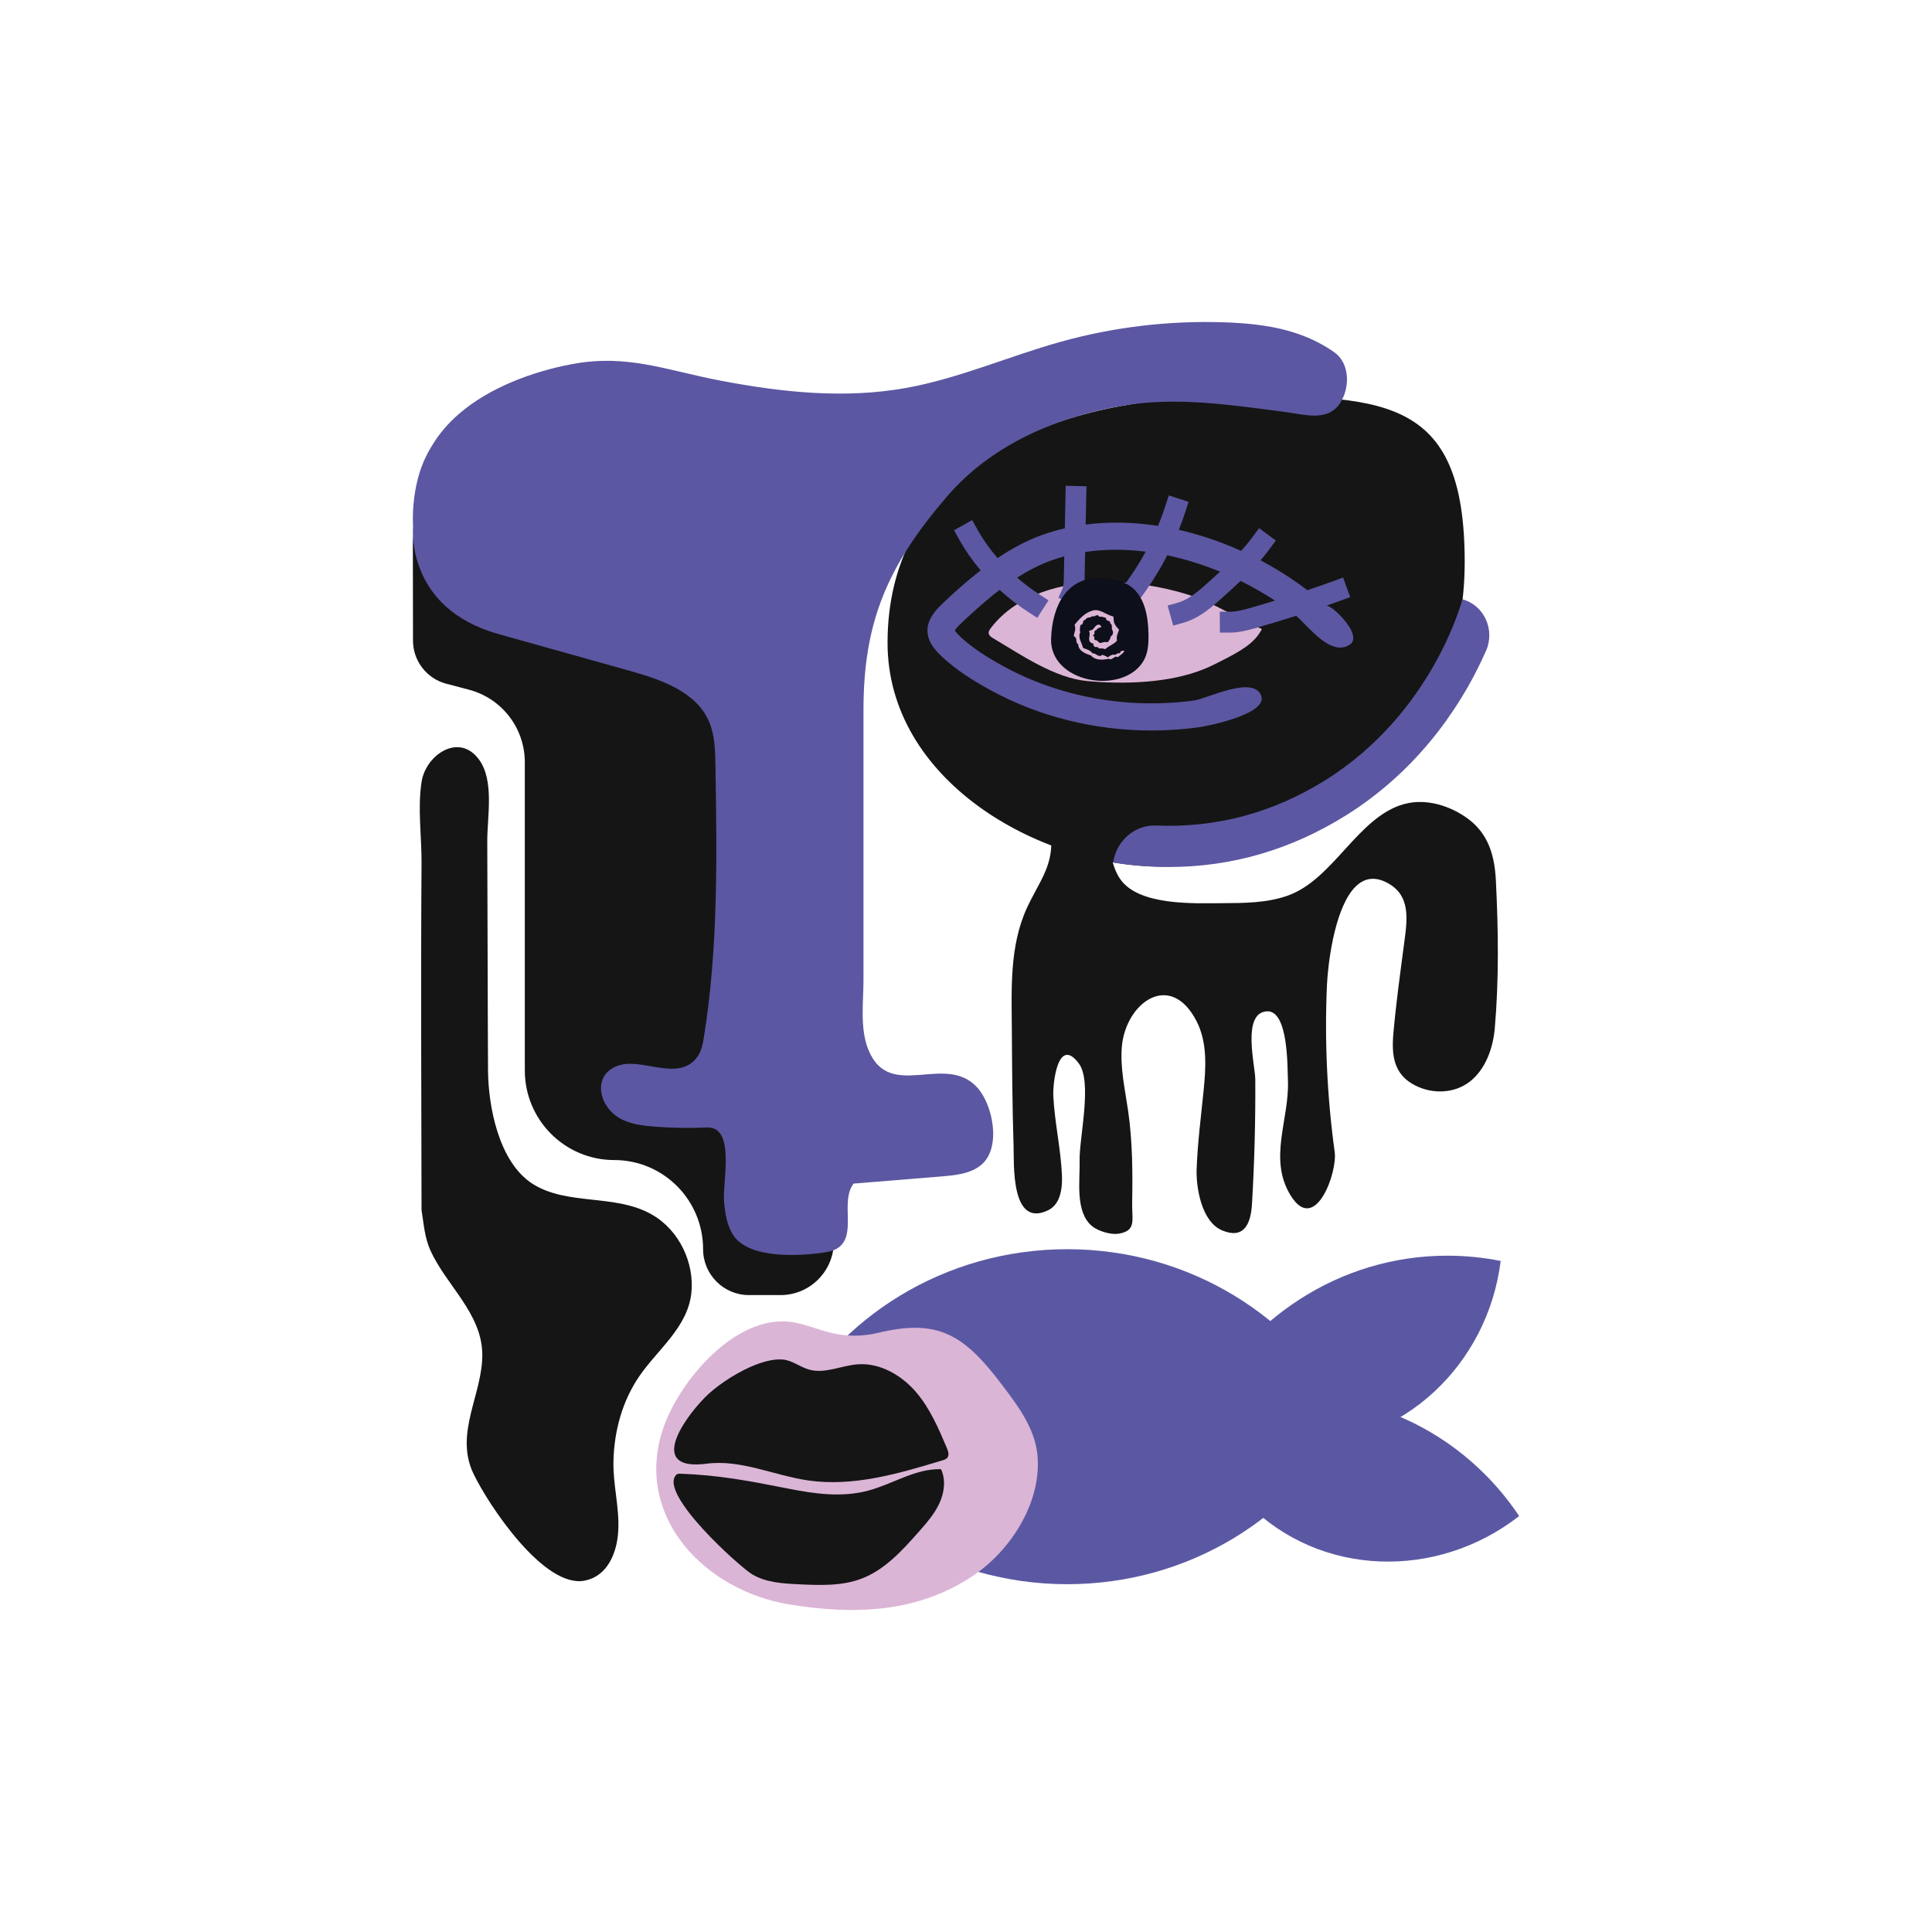 <svg width="48" height="48" viewBox="0 0 48 48" fill="none" xmlns="http://www.w3.org/2000/svg">
<path d="M11.973 11.796H18.886C19.897 11.796 20.717 12.617 20.717 13.631V30.847C20.717 31.581 20.123 32.176 19.392 32.176H18.607C17.978 32.176 17.468 31.665 17.468 31.035C17.468 29.812 16.48 28.821 15.259 28.821C14.033 28.821 13.039 27.824 13.039 26.595V18.939C13.039 18.092 12.47 17.352 11.653 17.136L11.084 16.986C10.6 16.858 10.261 16.418 10.261 15.916L10.257 13.511C10.26 12.563 11.028 11.795 11.973 11.795V11.796Z" fill="#151515"/>
<path d="M36.39 13.965C36.39 18.143 33.298 21.53 28.85 21.53C25.816 21.53 22.041 19.393 22.051 15.955C22.061 12.008 25.467 9.942 30.195 9.865C34.359 9.796 36.39 9.788 36.39 13.965Z" fill="#151515"/>
<path d="M34.898 19.974C35.435 19.829 36.037 20.021 36.469 20.34C36.987 20.722 37.135 21.271 37.165 21.881C37.226 23.105 37.243 24.332 37.137 25.552C37.096 26.023 36.917 26.562 36.516 26.873C36.133 27.169 35.601 27.186 35.172 26.974C34.625 26.703 34.57 26.225 34.618 25.676C34.685 24.916 34.791 24.159 34.89 23.402C34.963 22.849 35.056 22.241 34.46 21.93C34.094 21.738 33.814 21.85 33.6 22.115C33.14 22.688 32.991 23.973 32.968 24.469C32.906 25.855 32.971 27.246 33.16 28.621C33.231 29.137 32.67 30.684 32.065 29.7C31.5 28.783 32.041 27.799 31.998 26.836C31.984 26.534 32.015 25.088 31.471 25.126C30.847 25.17 31.185 26.472 31.187 26.811V26.812C31.194 27.848 31.166 28.884 31.105 29.918C31.074 30.429 30.892 30.79 30.364 30.569C29.845 30.352 29.715 29.489 29.73 29.051C29.753 28.397 29.838 27.748 29.903 27.097C29.962 26.515 29.998 25.897 29.729 25.373C29.074 24.098 27.964 24.92 27.872 26.005C27.827 26.538 27.952 27.069 28.028 27.599C28.137 28.358 28.142 29.125 28.128 29.89C28.12 30.312 28.239 30.574 27.798 30.65C27.602 30.684 27.284 30.588 27.133 30.464C26.702 30.108 26.836 29.316 26.823 28.837C26.808 28.285 27.148 26.878 26.801 26.418C26.284 25.732 26.154 26.915 26.169 27.224C26.201 27.89 26.358 28.549 26.384 29.212V29.213C26.396 29.536 26.342 29.92 26.045 30.066C25.101 30.529 25.196 28.884 25.182 28.459C25.151 27.504 25.145 26.547 25.139 25.59C25.132 24.584 25.077 23.506 25.514 22.556C25.799 21.938 26.148 21.547 26.118 20.863C26.09 20.232 25.992 19.558 25.491 19.102C25.02 18.674 24.351 18.526 24.026 17.968C23.692 17.395 23.448 16.468 23.839 15.874C24.144 15.411 24.722 15.159 25.155 14.831C26.285 13.974 27.695 13.501 29.122 13.358C29.843 13.286 30.583 13.295 31.279 13.492C31.976 13.688 32.628 14.085 33.032 14.67C33.207 14.925 33.336 15.23 33.285 15.532C33.22 15.932 32.868 16.221 32.53 16.459C31.451 17.219 30.268 17.84 29.023 18.301L28.513 18.211C28.214 18.275 27.952 18.478 27.821 18.746C27.745 18.902 27.713 19.074 27.684 19.245C27.566 19.935 27.397 21.225 27.836 21.847C28.302 22.506 29.659 22.443 30.378 22.439C30.918 22.437 31.47 22.433 31.979 22.257C33.135 21.856 33.73 20.286 34.897 19.973" fill="#151515"/>
<path d="M29.919 16.62C29.058 16.974 27.926 17.005 27.013 16.921C26.195 16.844 25.366 16.267 24.676 15.858C24.626 15.829 24.572 15.792 24.564 15.734C24.558 15.687 24.587 15.644 24.616 15.606C25.252 14.766 26.387 14.464 27.44 14.46C28.144 14.457 28.849 14.566 29.522 14.775C30.182 14.982 30.726 15.366 31.352 15.627C31.171 15.992 30.777 16.194 30.415 16.383C30.253 16.467 30.089 16.551 29.92 16.62H29.919Z" fill="#DBB5D6"/>
<path d="M33.503 15.545C33.331 15.281 33.023 15.024 32.949 15.05C33.067 15.009 33.186 14.967 33.303 14.924L33.546 14.836L33.369 14.349L33.127 14.438C32.914 14.515 32.699 14.59 32.481 14.664C32.121 14.389 31.729 14.139 31.317 13.921C31.395 13.83 31.472 13.736 31.544 13.637L31.697 13.429L31.282 13.122L31.128 13.33C31.038 13.454 30.939 13.572 30.835 13.686C30.561 13.562 30.28 13.453 29.995 13.36C29.759 13.283 29.523 13.217 29.288 13.164C29.347 13.016 29.401 12.867 29.45 12.714L29.53 12.469L29.039 12.308L28.959 12.554C28.903 12.727 28.84 12.898 28.77 13.065C28.151 12.97 27.544 12.959 26.973 13.033L26.993 12.081L26.477 12.07L26.455 13.126C26.26 13.171 26.07 13.226 25.887 13.292C25.495 13.434 25.128 13.634 24.784 13.866C24.59 13.64 24.42 13.4 24.279 13.147L24.153 12.921L23.702 13.174L23.828 13.399C23.979 13.67 24.159 13.928 24.364 14.17C24.052 14.413 23.757 14.676 23.474 14.94C23.254 15.146 23.038 15.373 23.043 15.673C23.046 15.961 23.25 16.181 23.469 16.376C23.759 16.634 24.114 16.875 24.585 17.134C25.797 17.801 27.192 18.149 28.607 18.149C28.994 18.149 29.381 18.123 29.767 18.071C30.05 18.032 31.503 17.733 31.334 17.284C31.14 16.77 29.979 17.36 29.677 17.402C28.019 17.628 26.326 17.322 24.91 16.542C24.484 16.308 24.168 16.095 23.916 15.871C23.784 15.753 23.738 15.692 23.722 15.665C23.739 15.634 23.79 15.568 23.934 15.433C24.21 15.175 24.51 14.904 24.835 14.656C25.056 14.857 25.296 15.043 25.553 15.209L25.77 15.35L26.05 14.915L25.834 14.774C25.634 14.645 25.445 14.503 25.27 14.351C25.536 14.181 25.818 14.034 26.117 13.925C26.223 13.887 26.332 13.853 26.441 13.823L26.43 14.372C26.428 14.459 26.426 14.558 26.4 14.616L26.296 14.853L26.768 15.062L26.872 14.825C26.94 14.672 26.943 14.512 26.946 14.383L26.96 13.714C27.45 13.64 27.957 13.642 28.464 13.706C28.345 13.926 28.213 14.138 28.07 14.343L27.922 14.555L28.345 14.851L28.493 14.64C28.681 14.37 28.851 14.089 29 13.796C29.447 13.89 29.888 14.029 30.312 14.203C30.222 14.286 30.132 14.367 30.042 14.448C29.81 14.657 29.547 14.894 29.257 14.975L29.009 15.045L29.149 15.543L29.397 15.473C29.802 15.359 30.126 15.068 30.387 14.833C30.531 14.703 30.678 14.57 30.823 14.433C31.121 14.581 31.407 14.745 31.677 14.922C31.473 14.984 31.268 15.046 31.062 15.104C30.883 15.155 30.722 15.197 30.563 15.198H30.305L30.307 15.716H30.565C30.789 15.715 30.994 15.661 31.203 15.602C31.538 15.506 31.87 15.405 32.2 15.3C32.485 15.526 33.051 16.332 33.534 16.017C33.68 15.921 33.626 15.73 33.504 15.543L33.503 15.545Z" fill="#5C57A2"/>
<path d="M28.397 16.442C27.868 17.277 26.075 16.962 26.114 15.864C26.143 15.054 26.502 14.321 27.37 14.361C27.624 14.373 27.888 14.419 28.093 14.571C28.444 14.831 28.526 15.318 28.534 15.755C28.538 15.992 28.524 16.241 28.397 16.442Z" fill="#0D0F1A"/>
<path fill-rule="evenodd" clip-rule="evenodd" d="M26.697 15.523C26.729 15.483 26.759 15.447 26.791 15.414C26.821 15.38 26.853 15.348 26.887 15.317C26.954 15.257 27.034 15.203 27.126 15.176C27.172 15.157 27.222 15.155 27.267 15.162C27.314 15.17 27.357 15.187 27.397 15.206C27.438 15.225 27.476 15.246 27.518 15.265C27.56 15.284 27.606 15.301 27.665 15.321C27.665 15.392 27.67 15.444 27.69 15.492C27.71 15.539 27.747 15.582 27.801 15.645C27.791 15.691 27.77 15.731 27.758 15.771C27.745 15.812 27.742 15.853 27.75 15.918C27.711 15.966 27.659 15.997 27.611 16.025C27.561 16.053 27.516 16.079 27.456 16.13C27.43 16.116 27.405 16.113 27.38 16.111C27.367 16.111 27.354 16.11 27.341 16.11C27.328 16.111 27.314 16.11 27.3 16.11C27.291 16.098 27.283 16.086 27.273 16.079C27.267 16.075 27.262 16.074 27.255 16.074C27.248 16.074 27.24 16.075 27.23 16.078C27.208 16.077 27.19 16.066 27.177 16.051C27.166 16.034 27.16 16.014 27.166 15.986C27.155 15.986 27.146 15.985 27.136 15.983C27.127 15.981 27.119 15.978 27.112 15.973C27.096 15.966 27.086 15.954 27.077 15.941C27.075 15.938 27.073 15.934 27.071 15.931C27.07 15.928 27.068 15.924 27.067 15.921C27.064 15.913 27.063 15.906 27.061 15.898C27.058 15.883 27.059 15.868 27.06 15.854C27.061 15.839 27.064 15.825 27.066 15.812C27.069 15.798 27.071 15.785 27.071 15.771C27.075 15.743 27.07 15.714 27.058 15.67C27.083 15.666 27.102 15.662 27.118 15.655C27.126 15.652 27.132 15.649 27.138 15.645C27.145 15.641 27.151 15.637 27.155 15.632C27.175 15.613 27.19 15.589 27.211 15.565C27.222 15.553 27.233 15.541 27.247 15.534C27.254 15.53 27.261 15.525 27.269 15.523C27.276 15.521 27.284 15.519 27.291 15.518C27.307 15.517 27.322 15.523 27.335 15.532C27.348 15.543 27.358 15.56 27.363 15.581C27.333 15.588 27.311 15.594 27.288 15.605C27.267 15.617 27.247 15.635 27.236 15.66C27.227 15.658 27.219 15.659 27.213 15.662C27.207 15.664 27.202 15.669 27.199 15.676C27.195 15.681 27.193 15.688 27.192 15.696C27.192 15.703 27.19 15.71 27.191 15.718C27.191 15.726 27.191 15.732 27.191 15.739C27.191 15.745 27.19 15.752 27.187 15.757C27.184 15.762 27.181 15.767 27.174 15.771C27.168 15.776 27.16 15.78 27.147 15.784C27.159 15.793 27.168 15.801 27.174 15.807C27.18 15.813 27.185 15.818 27.188 15.823C27.189 15.828 27.191 15.833 27.191 15.837C27.192 15.842 27.189 15.848 27.189 15.853C27.188 15.863 27.185 15.875 27.191 15.886C27.195 15.897 27.206 15.904 27.223 15.905C27.232 15.906 27.239 15.908 27.245 15.91C27.252 15.912 27.257 15.915 27.261 15.92C27.271 15.927 27.279 15.938 27.29 15.948C27.309 15.968 27.339 15.987 27.373 15.966C27.425 15.948 27.463 15.948 27.523 15.955C27.527 15.949 27.531 15.943 27.535 15.938C27.539 15.932 27.544 15.928 27.547 15.922C27.551 15.916 27.555 15.911 27.559 15.906L27.569 15.889C27.582 15.867 27.593 15.843 27.593 15.815C27.644 15.788 27.666 15.724 27.643 15.667C27.618 15.634 27.624 15.606 27.624 15.573C27.625 15.541 27.62 15.505 27.582 15.488C27.595 15.449 27.561 15.432 27.531 15.422C27.5 15.411 27.475 15.403 27.479 15.352C27.447 15.344 27.419 15.335 27.391 15.327C27.363 15.32 27.333 15.317 27.304 15.322C27.289 15.274 27.254 15.28 27.225 15.294C27.195 15.309 27.172 15.328 27.141 15.304C27.113 15.336 27.082 15.336 27.048 15.343C27.015 15.349 26.979 15.361 26.966 15.402C26.926 15.396 26.912 15.432 26.906 15.465C26.897 15.498 26.893 15.525 26.842 15.527C26.837 15.561 26.833 15.59 26.83 15.62C26.83 15.635 26.828 15.65 26.83 15.665C26.831 15.672 26.832 15.68 26.833 15.687C26.835 15.694 26.837 15.702 26.84 15.709C26.823 15.738 26.817 15.771 26.817 15.804C26.819 15.836 26.825 15.87 26.837 15.902C26.858 15.966 26.89 16.025 26.91 16.099C26.961 16.118 27.007 16.133 27.046 16.151C27.065 16.161 27.083 16.17 27.099 16.184C27.114 16.197 27.129 16.213 27.141 16.233C27.168 16.229 27.188 16.236 27.207 16.245C27.226 16.253 27.243 16.268 27.262 16.277C27.281 16.288 27.301 16.298 27.324 16.296C27.335 16.296 27.347 16.294 27.359 16.289C27.372 16.283 27.384 16.274 27.396 16.262C27.414 16.286 27.435 16.288 27.456 16.294C27.477 16.301 27.498 16.306 27.52 16.337C27.526 16.331 27.532 16.326 27.537 16.322C27.543 16.317 27.548 16.312 27.554 16.308C27.565 16.301 27.575 16.294 27.585 16.289C27.607 16.277 27.627 16.27 27.648 16.262C27.672 16.272 27.695 16.271 27.715 16.263C27.726 16.259 27.736 16.253 27.746 16.247L27.76 16.238L27.774 16.226C27.8 16.235 27.829 16.24 27.834 16.199C27.857 16.169 27.886 16.158 27.939 16.173C27.928 16.189 27.916 16.204 27.904 16.219C27.891 16.233 27.876 16.245 27.862 16.257C27.848 16.27 27.832 16.28 27.817 16.292L27.794 16.31C27.786 16.316 27.778 16.322 27.77 16.329C27.724 16.301 27.695 16.322 27.662 16.346C27.645 16.358 27.628 16.37 27.61 16.376C27.592 16.381 27.573 16.381 27.555 16.368C27.478 16.381 27.397 16.394 27.317 16.386C27.237 16.378 27.158 16.348 27.107 16.286C27.091 16.28 27.073 16.274 27.055 16.268L27.002 16.248C26.984 16.241 26.966 16.232 26.948 16.223C26.932 16.214 26.914 16.204 26.899 16.193C26.835 16.148 26.786 16.082 26.788 16.005C26.766 15.994 26.756 15.977 26.749 15.96C26.744 15.943 26.742 15.924 26.741 15.906C26.741 15.888 26.738 15.871 26.73 15.853C26.725 15.845 26.719 15.836 26.711 15.827C26.702 15.819 26.691 15.809 26.677 15.8C26.68 15.777 26.687 15.755 26.692 15.734C26.699 15.712 26.704 15.691 26.708 15.67C26.711 15.66 26.712 15.649 26.713 15.638C26.714 15.627 26.715 15.617 26.714 15.605C26.712 15.593 26.711 15.581 26.709 15.567C26.707 15.553 26.702 15.539 26.699 15.524L26.697 15.523Z" fill="#DBB5D6"/>
<path d="M33.511 35.198C32.208 37.669 29.564 39.359 26.515 39.359C23.465 39.359 20.821 37.669 19.518 35.198C20.82 32.727 23.465 31.036 26.515 31.036C29.564 31.036 32.209 32.727 33.511 35.198Z" fill="#5B58A3"/>
<path d="M23.516 33.138C24.017 33.35 24.428 33.786 24.926 34.447C25.305 34.947 25.696 35.481 25.769 36.103C25.907 37.262 25.15 38.473 24.228 39.112C22.834 40.079 21.217 40.127 19.606 39.861C17.541 39.521 15.777 37.731 16.451 35.564C16.812 34.405 18.153 32.769 19.511 32.831C19.921 32.85 20.302 33.039 20.703 33.127C21.066 33.207 21.447 33.203 21.808 33.116C22.538 32.94 23.064 32.947 23.516 33.138Z" fill="#DBB5D6"/>
<path d="M18.648 33.959C18.936 33.832 19.224 33.755 19.458 33.778C19.689 33.802 19.88 33.965 20.104 34.028C20.497 34.138 20.904 33.925 21.312 33.896C21.861 33.856 22.387 34.161 22.744 34.569C23.1 34.978 23.316 35.483 23.526 35.979C23.559 36.057 23.589 36.154 23.534 36.22C23.505 36.254 23.458 36.269 23.415 36.282C22.33 36.611 21.201 36.944 20.078 36.781C19.23 36.658 18.406 36.254 17.556 36.365C16.134 36.55 16.902 35.345 17.512 34.72C17.753 34.474 18.2 34.156 18.648 33.959V33.959Z" fill="#151515"/>
<path d="M18.694 39.118C19.036 39.318 19.449 39.342 19.843 39.361C20.369 39.386 20.913 39.408 21.405 39.221C21.983 39.001 22.416 38.521 22.826 38.058C23.019 37.839 23.215 37.617 23.338 37.351C23.462 37.086 23.503 36.767 23.38 36.502C22.75 36.481 22.185 36.868 21.576 37.033C20.923 37.208 20.249 37.116 19.597 36.987C18.663 36.801 17.866 36.647 16.904 36.614C16.869 36.613 16.829 36.614 16.804 36.638C16.337 37.1 18.392 38.942 18.695 39.119L18.694 39.118Z" fill="#151515"/>
<path d="M37.284 31.328C36.963 33.903 34.862 35.893 32.318 35.893C31.375 35.893 30.492 35.619 29.739 35.144C30.911 32.798 33.257 31.197 35.958 31.197C36.412 31.197 36.855 31.242 37.284 31.328L37.284 31.328Z" fill="#5B58A3"/>
<path d="M37.743 37.666C35.699 39.26 32.81 39.177 31.011 37.374C30.344 36.706 29.913 35.887 29.715 35.017C32.2 34.189 34.987 34.719 36.898 36.634C37.218 36.955 37.5 37.301 37.743 37.666Z" fill="#5B58A3"/>
<path d="M29.045 21.54C28.589 21.54 28.126 21.503 27.656 21.429C27.736 20.887 28.193 20.488 28.722 20.51C30.22 20.572 31.633 20.194 32.933 19.38C35.598 17.712 36.326 14.918 36.333 14.889C36.868 15.034 37.15 15.642 36.922 16.164C36.44 17.264 35.415 19.022 33.443 20.256C32.077 21.11 30.603 21.54 29.045 21.54Z" fill="#5C57A2"/>
<path d="M32.338 8.327C32.621 8.432 32.893 8.571 33.152 8.753C33.535 9.022 33.551 9.632 33.287 10.025C32.977 10.486 32.399 10.296 31.91 10.233C30.583 10.064 29.262 9.853 27.927 10.074C26.28 10.346 24.646 11.037 23.536 12.326C22.052 14.047 21.453 15.45 21.453 17.633V24.342C21.453 24.902 21.359 25.549 21.575 26.081C22.1 27.377 23.48 26.144 24.277 27.016C24.67 27.446 24.884 28.511 24.383 28.937C24.119 29.161 23.75 29.198 23.405 29.227C22.673 29.287 21.941 29.346 21.208 29.406C20.867 29.852 21.287 30.657 20.837 30.992C20.726 31.074 20.584 31.103 20.448 31.122C19.838 31.21 18.602 31.277 18.217 30.687C18.06 30.446 18.017 30.15 17.989 29.864C17.942 29.384 18.288 27.978 17.559 28.012C17.135 28.031 16.71 28.025 16.287 27.993C16.009 27.973 15.726 27.939 15.473 27.823C14.853 27.537 14.671 26.642 15.433 26.454C16.022 26.309 16.906 26.886 17.341 26.234C17.432 26.097 17.462 25.93 17.488 25.769C17.847 23.538 17.811 21.265 17.775 19.006C17.769 18.634 17.76 18.251 17.609 17.911C17.28 17.175 16.412 16.881 15.637 16.664C14.558 16.361 13.478 16.059 12.398 15.757C12.391 15.755 12.383 15.753 12.376 15.75C10.069 15.102 10.262 13.1 10.262 13.1C10.256 12.978 10.256 12.844 10.261 12.702V12.7C10.312 11.72 10.644 11.218 10.749 11.045C10.921 10.764 11.14 10.512 11.388 10.296C11.786 9.948 12.252 9.685 12.738 9.482C13.213 9.283 13.713 9.14 14.219 9.045C15.591 8.789 16.556 9.201 17.902 9.457C19.416 9.746 20.978 9.914 22.507 9.639C23.825 9.403 25.064 8.85 26.355 8.491C27.654 8.129 29.009 7.966 30.359 8.006C31.053 8.026 31.721 8.097 32.337 8.327H32.338Z" fill="#5C57A2"/>
<path d="M22.033 13.1C21.985 13.226 21.933 13.344 21.874 13.455C21.921 13.336 21.974 13.217 22.033 13.1Z" fill="#5C57A2"/>
<path d="M15.25 38.591C15.128 38.922 14.899 39.2 14.521 39.271C13.51 39.463 12.131 37.383 11.763 36.614C11.277 35.599 12.007 34.619 11.982 33.618C11.957 32.618 11.083 31.927 10.693 31.066C10.549 30.748 10.528 30.403 10.473 30.064C10.469 27.195 10.453 24.324 10.473 21.455C10.478 20.781 10.372 20.101 10.473 19.429C10.575 18.757 11.403 18.191 11.9 18.87C12.289 19.4 12.102 20.302 12.106 20.911C12.111 21.942 12.116 24.247 12.121 25.742C12.123 26.074 12.124 26.367 12.125 26.596C12.13 27.456 12.38 28.88 13.246 29.421C14.105 29.957 15.286 29.657 16.194 30.174C16.878 30.564 17.26 31.381 17.175 32.136C17.08 32.977 16.343 33.526 15.89 34.182C15.462 34.803 15.259 35.549 15.241 36.299C15.227 36.872 15.387 37.434 15.362 38.007C15.354 38.2 15.319 38.404 15.25 38.59V38.591Z" fill="#151515"/>
</svg>
